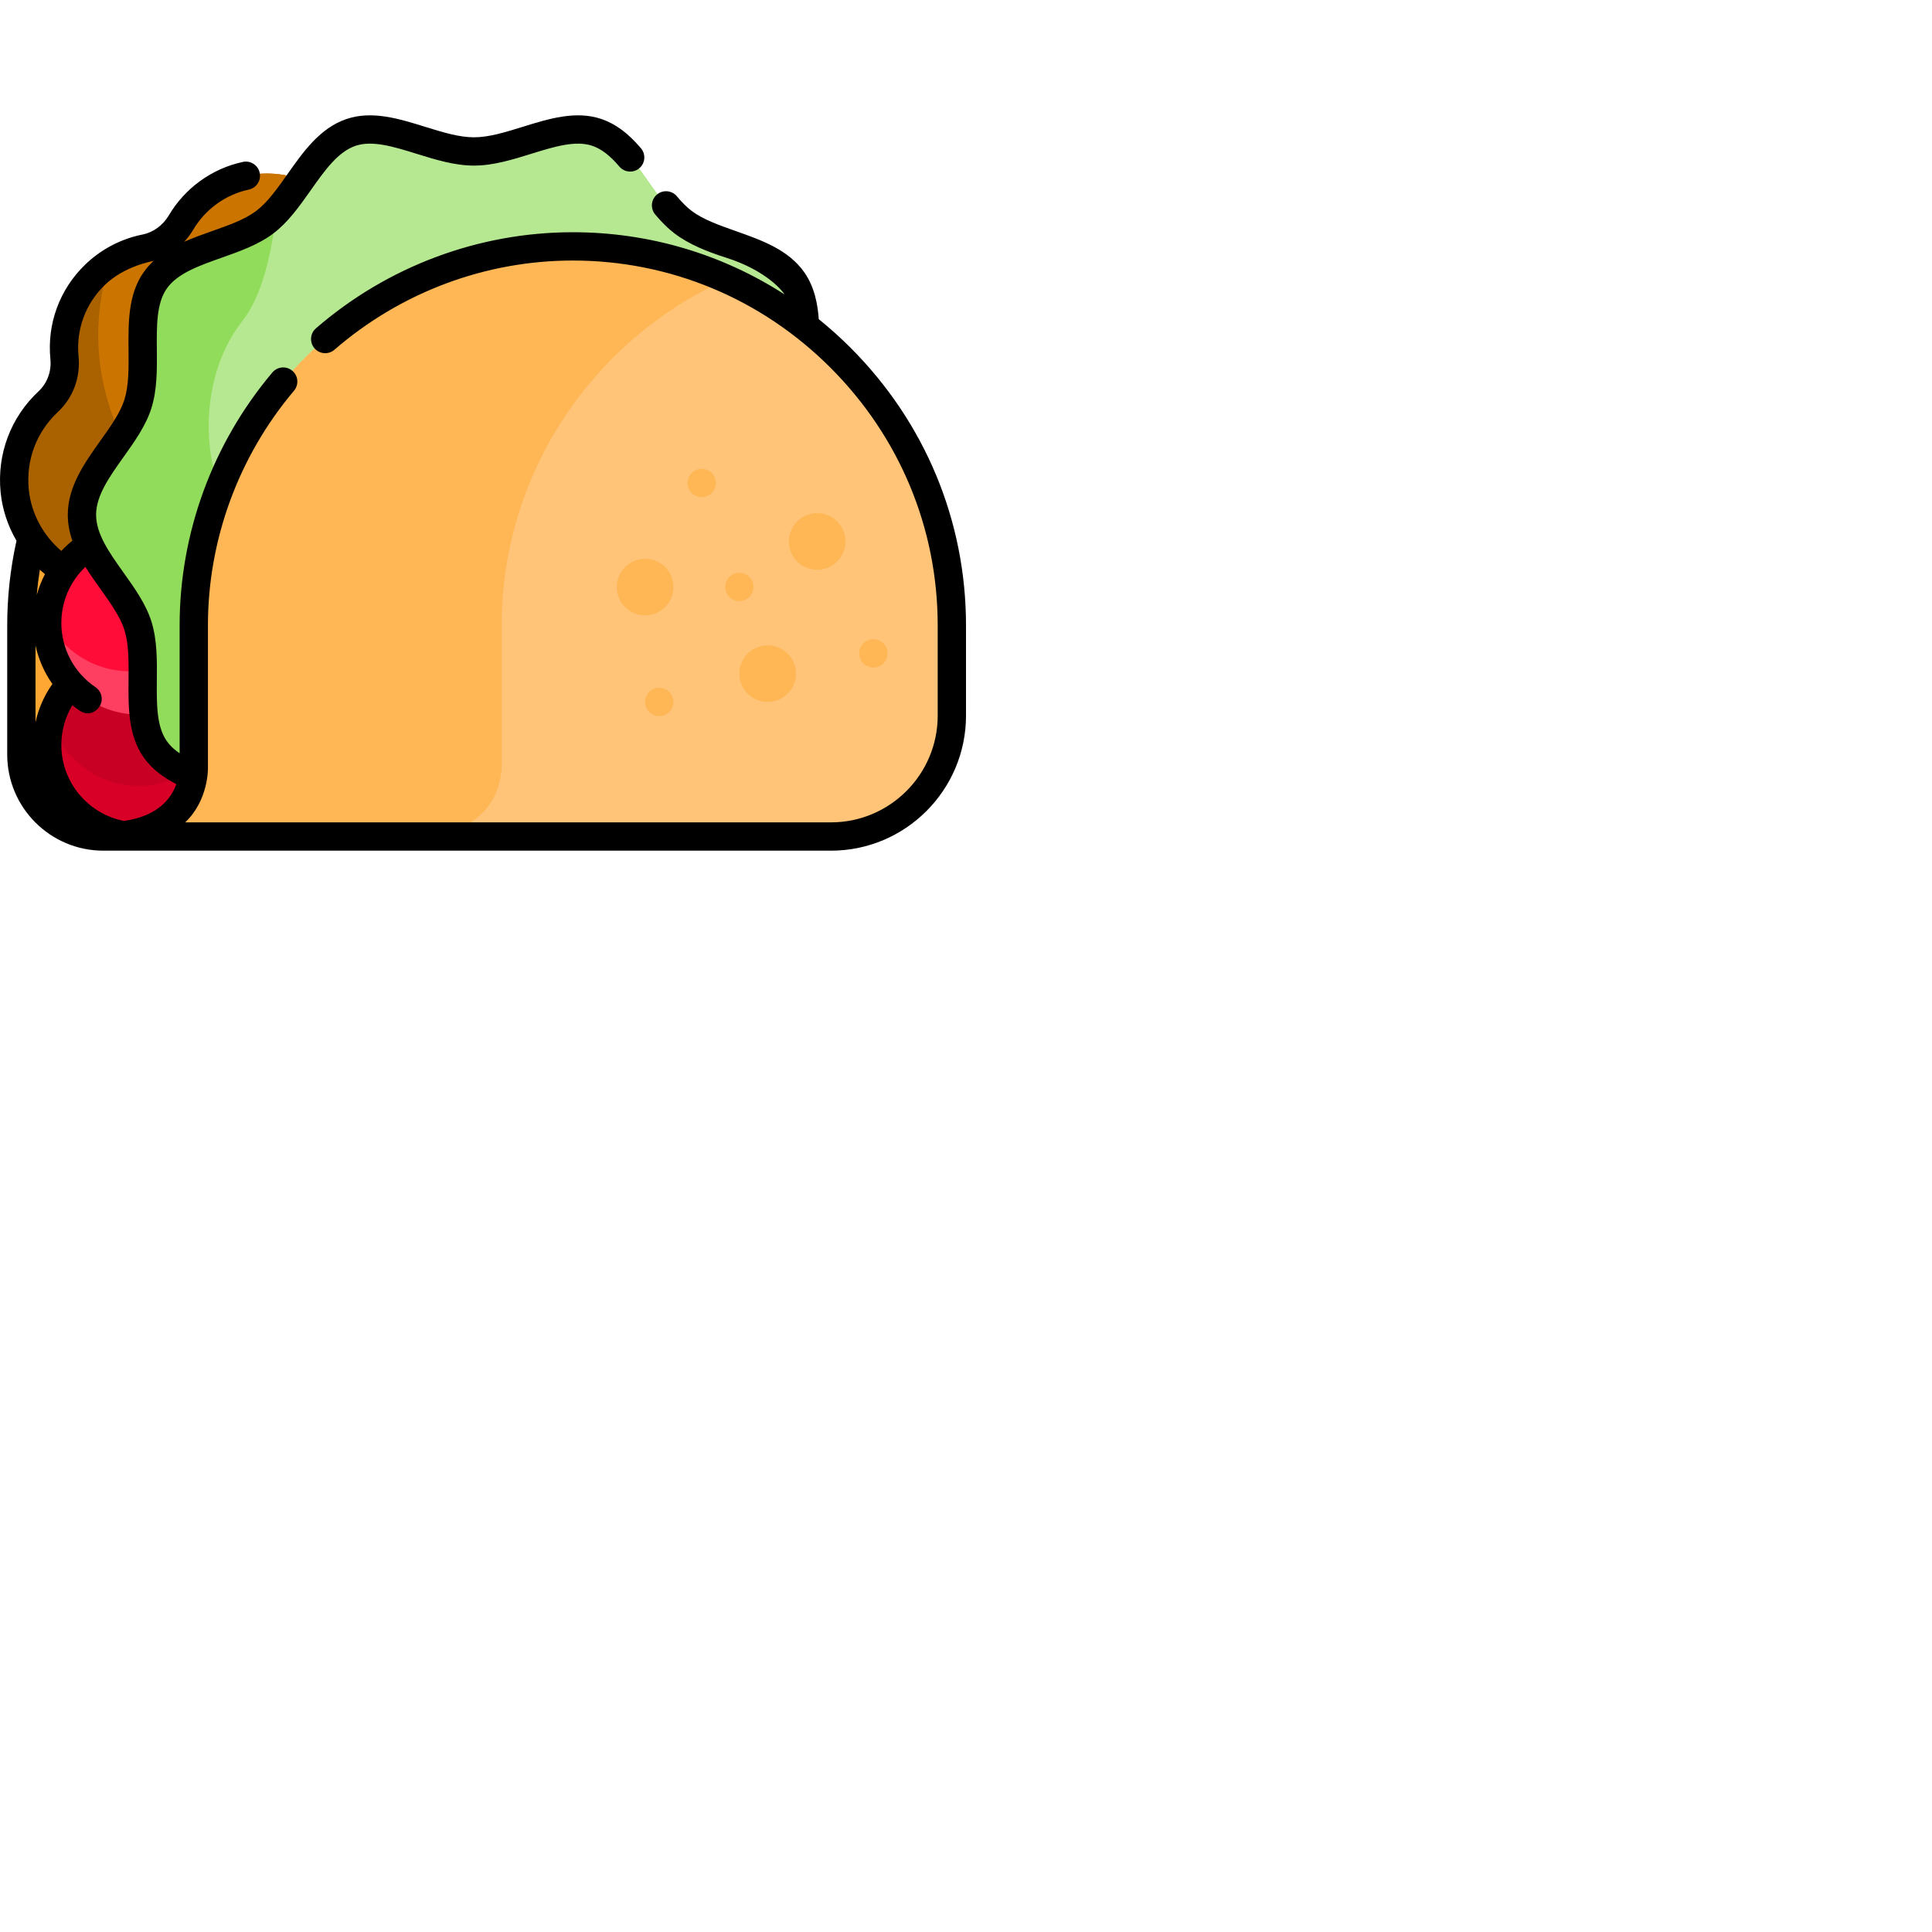 <?xml version="1.0" encoding="iso-8859-1"?>
<!-- Generator: Adobe Illustrator 19.0.0, SVG Export Plug-In . SVG Version: 6.00 Build 0)  -->
<svg version="1.1" id="Capa_1" xmlns="http://www.w3.org/2000/svg" xmlns:xlink="http://www.w3.org/1999/xlink" x="0px" y="0px"
	 viewBox="0 0 1024 1024" style="enable-background:new 0 0 512 512;" xml:space="preserve">
<path style="fill:#FFA733;" d="M413.112,443.371V331.482c0-110.493-90.403-200.896-200.896-200.896l0,0
	c-110.493,0-200.896,90.403-200.896,200.896v68.445c0,23.993,19.45,43.444,43.444,43.444L413.112,443.371L413.112,443.371z"/>
<path style="fill:#AA6100;" d="M145.559,92.132c-21.066-1.603-39.761,9.164-49.603,25.794c-4.136,6.989-10.966,12.127-18.928,13.724
	c-9.79,1.964-19.146,6.674-26.838,14.153c-12.194,11.857-17.554,28.089-16.02,43.794c0.852,8.715-2.249,17.329-8.647,23.308
	c-12.375,11.561-19.575,28.588-17.739,47.238c2.595,26.362,23.664,47.735,49.991,50.66c34.269,3.807,136.899-137.276,136.46-166.814
	C193.835,116.97,172.503,94.183,145.559,92.132z"/>
<path style="fill:#CC7400;" d="M145.559,92.132c-21.066-1.603-39.761,9.164-49.603,25.794c-4.136,6.989-10.966,12.127-18.928,13.724
	c-6.709,1.346-13.214,3.982-19.119,7.915c-10.926,35.463-11.575,88.324,43.52,143.479c42.1-41.824,93.116-118.21,92.807-139.055
	C193.835,116.97,172.503,94.183,145.559,92.132z"/>
<circle style="fill:#D80027;" cx="73.549" cy="394.838" r="48.533"/>
<path style="fill:#C70024;" d="M73.546,346.305c-22.148,0-40.817,14.841-46.639,35.117c5.822,20.275,24.492,35.116,46.639,35.116
	s40.817-14.841,46.64-35.116C114.363,361.146,95.694,346.305,73.546,346.305z"/>
<circle style="fill:#FF3F62;" cx="73.549" cy="330.198" r="48.533"/>
<path style="fill:#FF0C38;" d="M25.013,328.329c7.849,16.236,24.475,27.437,43.719,27.437c26.179,0,47.504-20.73,48.486-46.668
	c-7.849-16.236-24.475-27.437-43.719-27.437C47.321,281.661,25.995,302.39,25.013,328.329z"/>
<path style="fill:#91DC5A;" d="M154.406,443.371h193.589c4.301-5.89,8.775-11.392,14.003-15.361
	c16.651-12.639,46.112-13.674,58.182-30.972c11.853-16.985,2.767-44.969,9.099-65.309c6.08-19.532,29.685-37.261,29.685-58.869
	s-23.605-39.337-29.685-58.868c-6.332-20.34,2.754-48.323-9.098-65.308c-12.071-17.298-41.532-18.334-58.182-30.973
	c-16.627-12.622-25.628-40.75-45.67-47.539c-19.438-6.585-43.547,10.095-65.129,10.095s-45.69-16.68-65.128-10.096
	c-20.041,6.789-29.042,34.917-45.669,47.538c-16.65,12.639-46.111,13.674-58.182,30.972c-11.853,16.985-2.767,44.969-9.099,65.309
	c-6.08,19.532-29.686,37.261-29.686,58.869c0,21.608,23.605,39.337,29.685,58.868c6.332,20.34-2.754,48.323,9.098,65.308
	c12.071,17.298,41.532,18.334,58.182,30.973C145.632,431.978,150.105,437.481,154.406,443.371z"/>
<path style="fill:#B6E892;" d="M347.995,443.371c4.301-5.89,8.775-11.392,14.003-15.361c16.651-12.638,46.112-13.674,58.182-30.972
	c11.853-16.985,2.767-44.969,9.099-65.309c6.08-19.532,29.686-37.261,29.686-58.869s-23.605-39.337-29.686-58.868
	c-6.332-20.34,2.754-48.323-9.098-65.308c-12.071-17.298-41.532-18.334-58.182-30.973c-16.627-12.622-25.629-40.75-45.67-47.539
	c-19.438-6.585-43.547,10.095-65.129,10.095s-45.69-16.68-65.128-10.096c-17.452,5.912-26.534,28.003-39.569,41.948
	c-2.42,21.938-7.577,44.911-18.217,58.271c-24.91,31.278-25.207,91.356,10.109,119.929c0.651,0.542,30.872,100.825,46.578,153.052
	H347.995z"/>
<path style="fill:#FFC477;" d="M303.604,130.586L303.604,130.586c-110.493,0-200.896,90.403-200.896,200.896v75.61
	c-0.577,10.031-6.084,36.279-47.944,36.279h385.674c35.381,0,64.062-28.682,64.062-64.062v-47.827
	C504.5,220.989,414.097,130.586,303.604,130.586z"/>
<g>
	<path style="fill:#FFB655;" d="M217.949,443.371c41.86,0,47.367-26.248,47.944-36.279v-75.61
		c0-81.485,49.171-152.036,119.304-183.468c-24.966-11.189-52.584-17.428-81.592-17.428l0,0
		c-110.493,0-200.896,90.403-200.896,200.896v75.61c-0.578,10.031-6.084,36.279-47.944,36.279h385.674c0.001,0,0.002,0,0.003,0
		H217.949z"/>
	<circle style="fill:#FFB655;" cx="341.929" cy="311.168" r="15"/>
	<circle style="fill:#FFB655;" cx="433.129" cy="286.978" r="15"/>
	<circle style="fill:#FFB655;" cx="406.879" cy="357.038" r="15"/>
	<circle style="fill:#FFB655;" cx="391.879" cy="311.118" r="7.5"/>
	<circle style="fill:#FFB655;" cx="349.429" cy="372.038" r="7.5"/>
	<circle style="fill:#FFB655;" cx="371.929" cy="255.998" r="7.5"/>
	<circle style="fill:#FFB655;" cx="462.929" cy="346.308" r="7.5"/>
</g>
<path d="M450.79,184.296c-5.375-5.375-10.995-10.409-16.821-15.116c-0.567-7.807-2.198-16.992-7.637-24.788
	c-8.396-12.034-22.637-17.068-36.408-21.938c-8.924-3.154-17.354-6.135-23.39-10.717c-2.475-1.879-5.009-4.391-7.747-7.682
	c-2.65-3.185-7.38-3.616-10.563-0.967c-3.184,2.649-3.616,7.378-0.967,10.563c3.476,4.176,6.814,7.458,10.207,10.033
	c7.9,5.997,17.741,9.819,27.46,12.912c21.887,6.965,30.342,18.331,30.865,19.428c-33.255-21.439-71.88-32.939-112.186-32.939
	c-49.889,0-98.244,18.091-136.155,50.94c-3.131,2.712-3.47,7.449-0.757,10.579c2.713,3.132,7.449,3.471,10.58,0.757
	c35.186-30.486,80.052-47.276,126.334-47.276c51.436,0,99.94,20.178,136.579,56.816S497,280.045,497,331.48v47.827
	c0,31.188-25.374,56.562-56.563,56.562H98.165c12.44-11.85,12.042-28.635,12.042-28.778v-75.61
	c0-45.361,16.203-89.542,45.625-124.402c2.672-3.165,2.271-7.896-0.894-10.568c-3.166-2.673-7.898-2.272-10.569,0.895
	c-31.703,37.563-49.162,85.179-49.162,134.076v67.789c-2.944-2-5.165-4.131-6.837-6.526c-5.455-7.817-5.35-19.742-5.239-32.367
	c0.092-10.389,0.186-21.131-2.848-30.879c-2.888-9.276-8.939-17.772-14.792-25.989c-7.485-10.509-14.555-20.436-14.555-30.649
	s7.07-20.14,14.555-30.649c5.853-8.217,11.904-16.714,14.792-25.99c3.035-9.748,2.94-20.49,2.849-30.879
	c-0.111-12.625-0.216-24.55,5.239-32.367c5.64-8.082,17.039-12.111,29.106-16.378c9.616-3.4,19.559-6.916,27.46-12.913
	c7.836-5.948,13.876-14.506,19.717-22.782c7.419-10.513,14.427-20.443,23.824-23.626c8.938-3.028,20.333,0.511,32.398,4.256
	c9.876,3.065,20.088,6.236,30.323,6.236c10.234,0,20.447-3.171,30.323-6.236c12.064-3.746,23.46-7.285,32.398-4.256
	c4.784,1.621,9.352,5.124,14.375,11.024c2.687,3.152,7.419,3.532,10.573,0.849c3.153-2.686,3.533-7.419,0.849-10.573
	c-6.855-8.051-13.522-12.979-20.983-15.507c-13.553-4.59-27.84-0.152-41.659,4.137c-9.214,2.86-17.916,5.563-25.876,5.563
	c-7.96,0-16.663-2.702-25.876-5.563c-13.819-4.289-28.108-8.728-41.658-4.137c-14.023,4.75-22.789,17.172-31.267,29.184
	c-5.422,7.683-10.543,14.938-16.531,19.484c-6.037,4.582-14.466,7.563-23.391,10.718c-4.982,1.761-10.022,3.549-14.828,5.678
	c1.786-1.932,3.388-4.067,4.761-6.386c6.439-10.88,17.179-18.631,29.466-21.265c4.05-0.868,6.63-4.854,5.762-8.905
	c-0.868-4.05-4.856-6.639-8.905-5.761c-16.368,3.508-30.667,13.82-39.231,28.291c-3.155,5.33-8.239,9.045-13.949,10.19
	c-11.542,2.315-22.12,7.893-30.591,16.129c-13.425,13.055-20.079,31.243-18.255,49.901c0.638,6.527-1.66,12.759-6.303,17.098
	c-14.75,13.779-22.07,33.263-20.083,53.453c0.897,9.111,3.84,17.883,8.412,25.731c-3.25,14.67-4.912,29.757-4.912,44.874v68.445
	c0,28.09,22.853,50.943,50.943,50.943h18.784h366.89c39.46,0,71.563-32.103,71.563-71.562v-47.827
	C512,276.04,490.261,223.768,450.79,184.296z M23.816,304.313c-1.825,3.508-3.275,7.213-4.322,11.059
	c0.375-4.489,0.924-8.958,1.611-13.4C21.986,302.776,22.889,303.558,23.816,304.313z M18.82,382.828v-40.707
	c1.6,7.354,4.643,14.284,8.954,20.388C23.438,368.632,20.413,375.532,18.82,382.828z M30.643,218.385
	c8.08-7.551,12.086-18.31,10.991-29.518c-1.377-14.094,3.658-27.82,13.783-37.688c10.462-10.197,25.04-12.626,26-12.908
	c-1.962,1.821-3.759,3.844-5.347,6.119c-8.196,11.745-8.065,26.659-7.938,41.083c0.085,9.659,0.165,18.782-2.172,26.288
	c-2.175,6.987-7.281,14.157-12.687,21.747c-8.523,11.968-17.337,24.343-17.337,39.352c0,4.82,0.917,9.366,2.434,13.717
	c-2.094,1.685-4.053,3.5-5.862,5.437c-9.693-8.235-16.021-20.01-17.261-32.605C13.721,243.903,19.333,228.951,30.643,218.385z
	 M65.75,435.118c-18.909-3.653-33.237-20.321-33.237-40.281c0-7.515,2.039-14.762,5.83-21.078c1.247,1.008,2.518,1.998,3.869,2.894
	c5.053,3.351,8.964,0.129,10.413-2.017c2.319-3.432,1.416-8.094-2.017-10.413c-11.331-7.655-18.096-20.376-18.096-34.029
	c0-11.413,4.661-22.066,12.75-29.737c2.499,4.009,5.268,7.904,8.011,11.755c5.406,7.59,10.512,14.76,12.687,21.746
	c2.336,7.506,2.256,16.629,2.171,26.288c-0.127,14.424-0.258,29.338,7.937,41.083c4.755,6.813,11.49,11.258,17.386,14.266
	C90.521,423.853,83.188,432.559,65.75,435.118z"/>
<g>
</g>
<g>
</g>
<g>
</g>
<g>
</g>
<g>
</g>
<g>
</g>
<g>
</g>
<g>
</g>
<g>
</g>
<g>
</g>
<g>
</g>
<g>
</g>
<g>
</g>
<g>
</g>
<g>
</g>
</svg>
